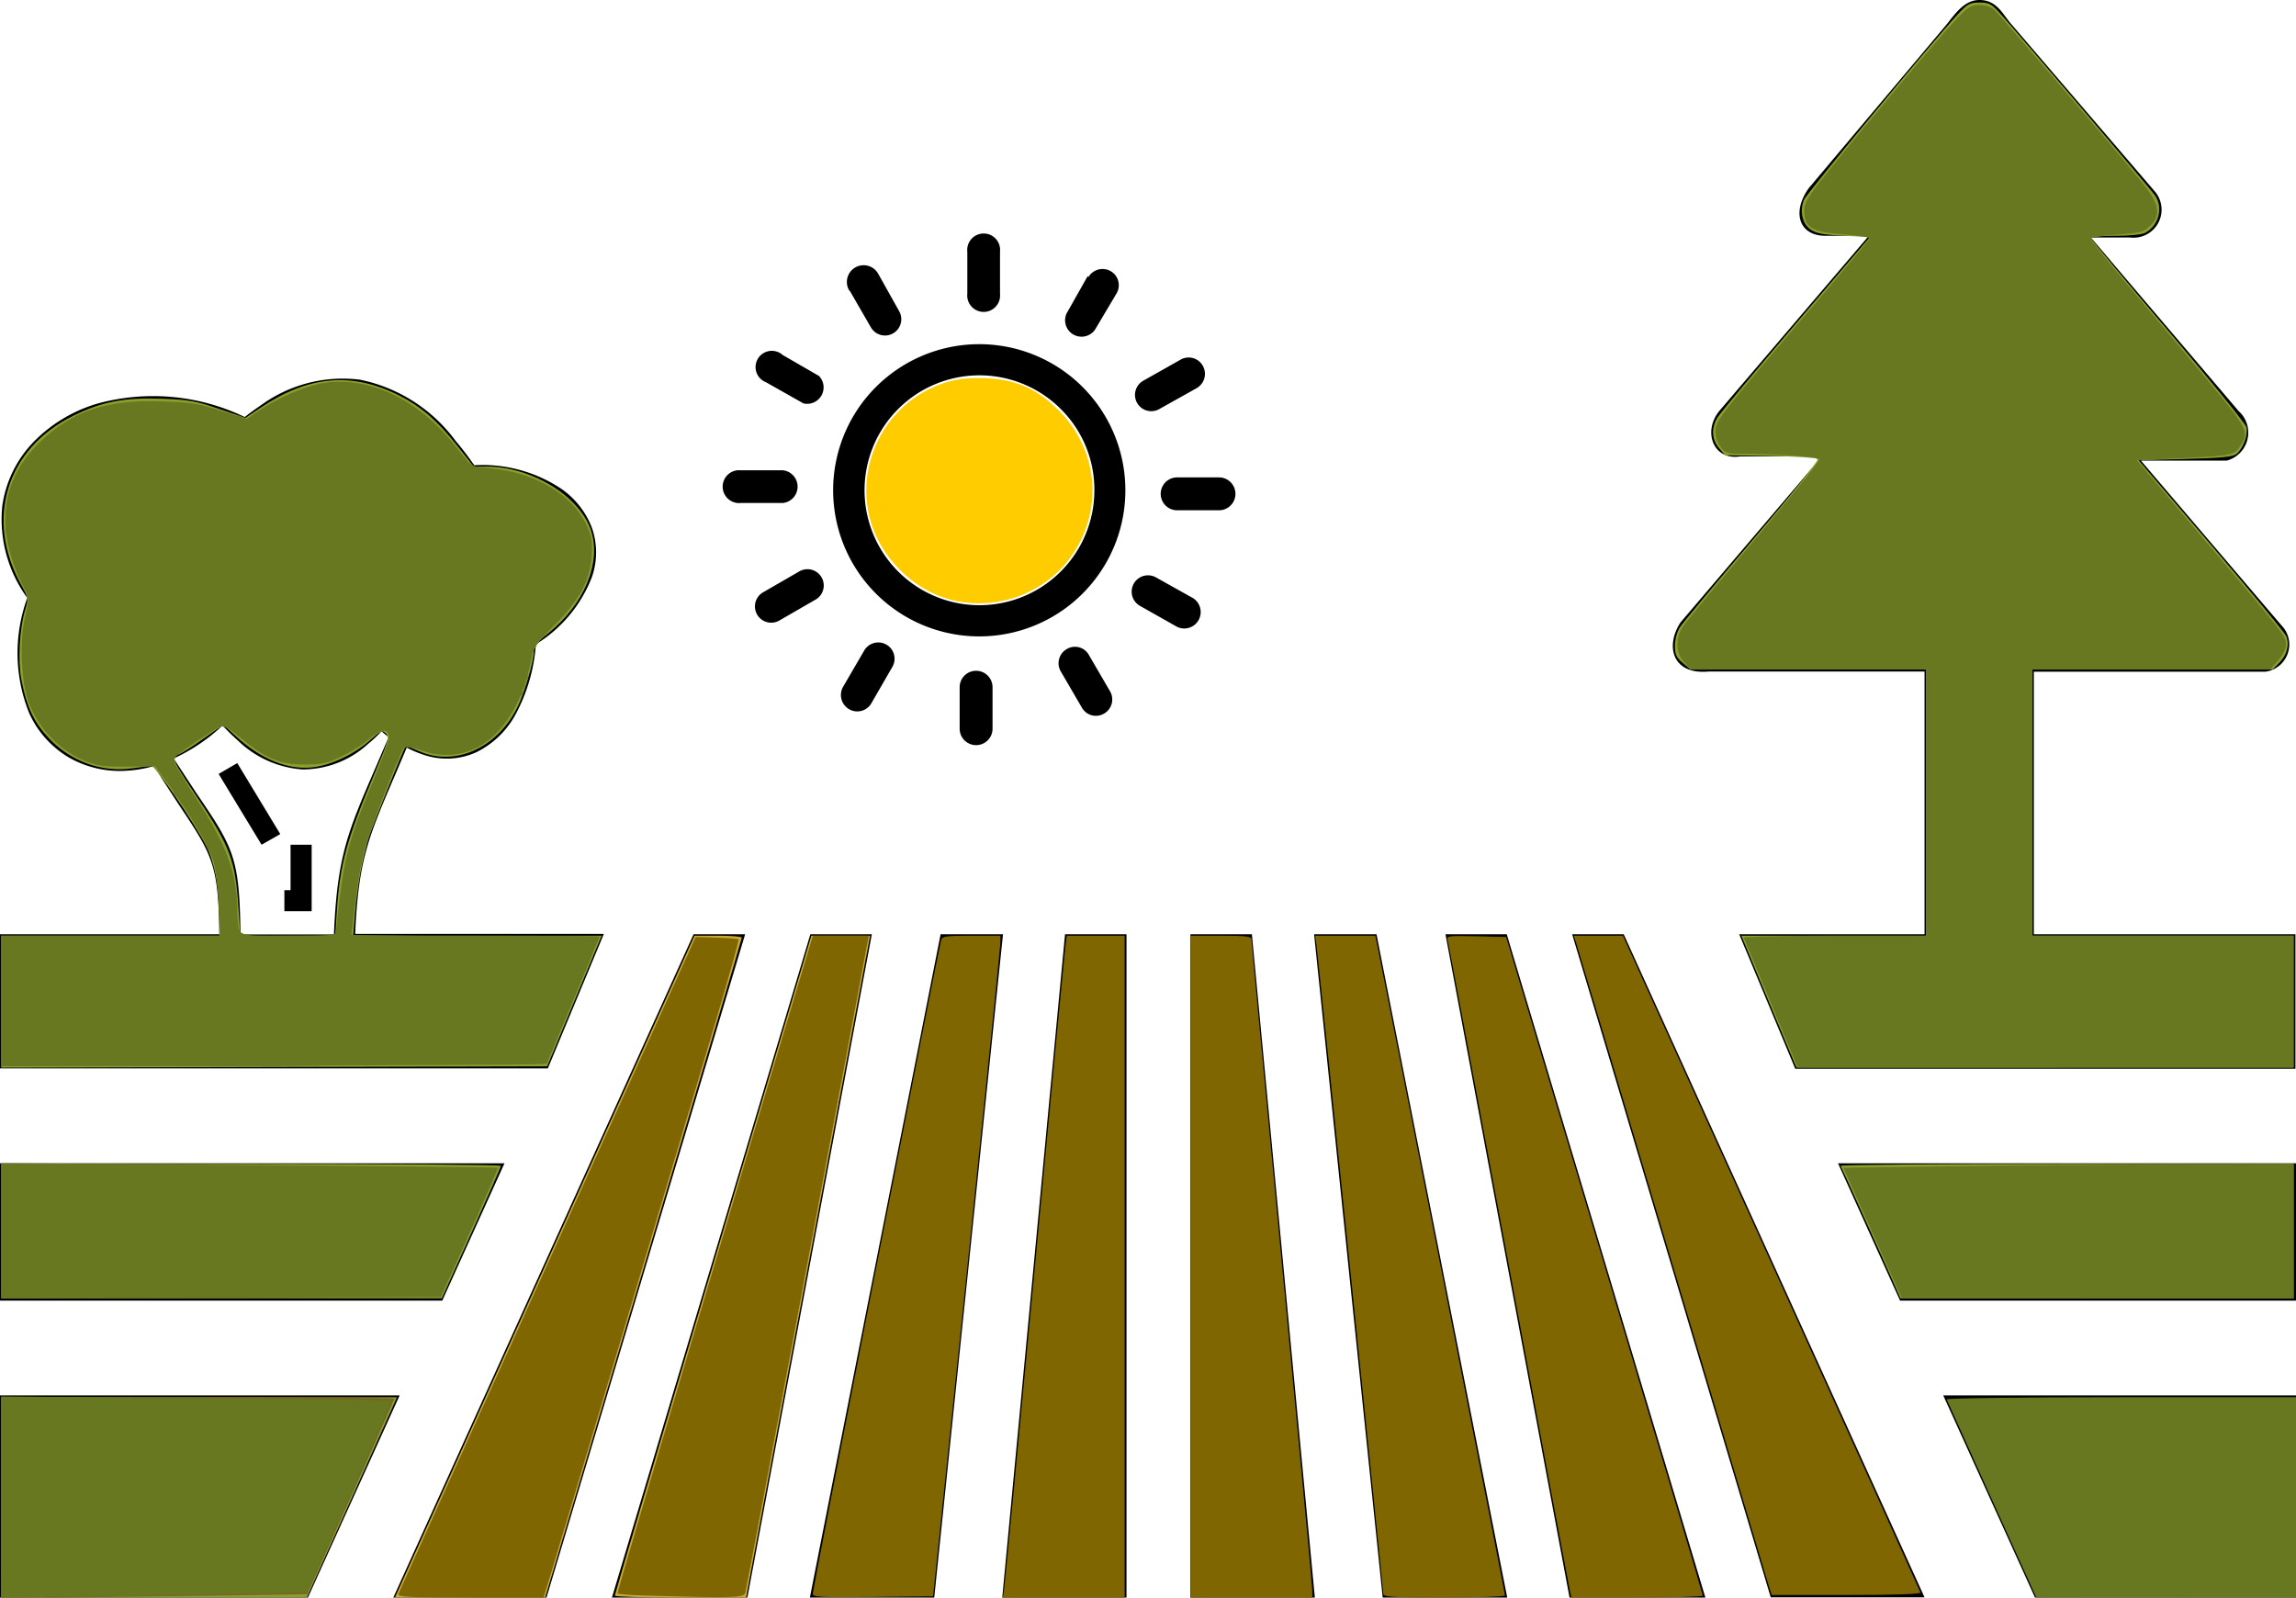 <?xml version="1.0" encoding="UTF-8" standalone="no"?>
<svg
   id="Layer_1"
   data-name="Layer 1"
   viewBox="0 0 122.88 85.5"
   version="1.1"
   sodipodi:docname="farm.svg"
   inkscape:version="1.1.1 (3bf5ae0d25, 2021-09-20)"
   xmlns:inkscape="http://www.inkscape.org/namespaces/inkscape"
   xmlns:sodipodi="http://sodipodi.sourceforge.net/DTD/sodipodi-0.dtd"
   xmlns="http://www.w3.org/2000/svg"
   xmlns:svg="http://www.w3.org/2000/svg">
  <sodipodi:namedview
     id="namedview11"
     pagecolor="#ffffff"
     bordercolor="#666666"
     borderopacity="1.0"
     inkscape:pageshadow="2"
     inkscape:pageopacity="0.0"
     inkscape:pagecheckerboard="0"
     showgrid="false"
     inkscape:zoom="7.3684211"
     inkscape:cx="61.478571"
     inkscape:cy="42.682143"
     inkscape:window-width="1876"
     inkscape:window-height="1051"
     inkscape:window-x="44"
     inkscape:window-y="0"
     inkscape:window-maximized="1"
     inkscape:current-layer="Layer_1" />
  <defs
     id="defs4">
    <style
       id="style2">.cls-1{fill-rule:evenodd;}</style>
  </defs>
  <title
     id="title6">farm</title>
  <path
     class="cls-1"
     d="M45.44,15.53A.87.87,0,1,1,47,14.65l1.12,2a.87.87,0,0,1-1.51.87l-1.12-1.94Zm49.34,70L84.14,50H86.9L103,85.49H94.78ZM103,50V35.94H91.44c-1.94.18-2.33-1.36-1.5-2.63l7.39-8.67-.21-.21h-4c-1.44.21-2-1.34-1.1-2.44l8-9.37H97.7c-1.45,0-1.81-1.3-.88-2.57l7.26-8.62c.5-.59,1-1.45,1.89-1.43s1.19.72,1.63,1.24l7.72,9A1.5,1.5,0,0,1,114,12.71H111.9L119.81,22a1.55,1.55,0,0,1-.63,2.65h-4.6l6.9,8.09.76.89a1.47,1.47,0,0,1-1,2.32H108.85V50h14v7.2H96.08l-3-7.2H103ZM16.68,45.21v3.56H15.22V47.64h.33V45.21ZM8.23,41a6.56,6.56,0,0,1-1.47.25,5.47,5.47,0,0,1-3.09-.72,5.26,5.26,0,0,1-2.11-2.37A8.6,8.6,0,0,1,1.46,32,7.14,7.14,0,0,1,.12,27.1a6.15,6.15,0,0,1,1.65-3.42,7.88,7.88,0,0,1,3.48-2.09,11.3,11.3,0,0,1,7.85.73c.3-.24.6-.45.89-.65a7.44,7.44,0,0,1,5.27-1.35,8.44,8.44,0,0,1,5.12,3.27,15.4,15.4,0,0,1,1,1.31,7.6,7.6,0,0,1,4.69,1.28,4.5,4.5,0,0,1,1.61,2.07,4,4,0,0,1,0,2.63,7.29,7.29,0,0,1-3,3.6,9.3,9.3,0,0,1-1.1,3.78,4.79,4.79,0,0,1-2.09,2,3.81,3.81,0,0,1-2.83.13,5.17,5.17,0,0,1-.89-.38l-.59,1.39c-1.47,3.41-2,4.63-2.17,8.58H32.32l-3,7.2H0V50H11.74c-.05-3.76-.38-4.25-2.16-6.92-.38-.58-.82-1.25-1.35-2.1Zm1.07-.4,1.22,1.86c2,2.94,2.3,3.45,2.35,7.55h5c.18-4.19.72-5.45,2.26-9l.67-1.56c-.13-.1-.26-.2-.38-.31a7.78,7.78,0,0,1-.74.69,5.17,5.17,0,0,1-3.5,1.35,5.52,5.52,0,0,1-3.43-1.53c-.28-.25-.56-.52-.84-.82A9.67,9.67,0,0,1,9.3,40.59Zm3.4.24,2.3,3.8-1,.57-2.3-3.79,1-.58ZM40,85.5,46.66,50H43.37L32.75,85.5Zm-10.75,0L39.88,50H37.12L21.05,85.5Zm34.46,0V50H67L70.37,85.5ZM74,85.5,70.33,50h3.34l7,35.52Zm10,0L77.36,50h3.28L91.27,85.5Zm-23.71,0V50H57L53.64,85.5ZM50,85.5,53.68,50H50.34l-7,35.52ZM0,74.68H21.39L16.48,85.5H0V74.68Zm104,0h18.91V85.5h-14L104,74.68ZM0,62.26H27l-3.33,7.35H0V62.26Zm98.37,0h24.51v7.35H101.69l-3.32-7.35ZM52.42,18.42a7.82,7.82,0,1,1-5.54,2.29,7.83,7.83,0,0,1,5.54-2.29Zm4.35,3.47a6.15,6.15,0,0,0-10.5,4.35,6.15,6.15,0,1,0,12.3,0,6.07,6.07,0,0,0-1.8-4.35Zm-5-8.42a.88.88,0,1,1,1.75,0v2.25a.88.88,0,1,1-1.75,0V13.47Zm6.48,1.36a.88.88,0,0,1,1.19-.32.87.87,0,0,1,.32,1.19L58.6,17.65a.88.88,0,0,1-1.52-.87l1.13-2Zm4.93,4.42a.87.87,0,0,1,1.19.32.88.88,0,0,1-.32,1.2l-2,1.12a.87.87,0,0,1-.87-1.51l2-1.13Zm2.06,6.3a.88.88,0,0,1,0,1.76H63a.88.88,0,0,1,0-1.76ZM63.83,32A.88.88,0,0,1,63,33.55l-2-1.13a.87.87,0,1,1,.88-1.51L63.83,32ZM59.41,37a.87.87,0,0,1-.32,1.19.86.86,0,0,1-1.19-.32l-1.13-1.94a.87.87,0,0,1,.32-1.19.85.85,0,0,1,1.19.32L59.41,37ZM53.12,39a.88.88,0,0,1-1.76,0V36.78a.88.88,0,0,1,1.76,0V39Zm-6.48-1.37a.87.87,0,0,1-1.19.33.88.88,0,0,1-.33-1.2l1.13-1.94a.87.87,0,0,1,1.51.87l-1.12,1.94Zm-4.93-4.42a.87.87,0,1,1-.87-1.51l1.94-1.12a.87.87,0,0,1,.87,1.51l-1.94,1.12Zm-2.06-6.29a.88.88,0,1,1,0-1.75H41.9a.88.88,0,0,1,0,1.75ZM41,20.46A.87.87,0,1,1,41.89,19l1.94,1.12A.88.88,0,0,1,43,21.59L41,20.46Z"
     id="path8" />
  <path
     style="fill:#89a02c;stroke-width:0.136"
     d="M 96.015,56.83 C 95.941,56.662 95.277,55.075 94.539,53.302 l -1.342,-3.223 h 4.939 4.939 v -7.125 -7.125 h -6.3 -6.3 l -0.418,-0.351 c -0.343,-0.289 -0.417,-0.452 -0.417,-0.916 2.84e-4,-0.316 0.113,-0.744 0.255,-0.972 0.14,-0.224 1.887,-2.321 3.883,-4.659 2.033,-2.382 3.577,-4.303 3.511,-4.368 -0.065,-0.064 -1.207,-0.135 -2.539,-0.158 l -2.421,-0.042 -0.327,-0.381 c -0.397,-0.462 -0.424,-1.09 -0.072,-1.655 0.14,-0.224 2.029,-2.484 4.197,-5.021 l 3.943,-4.614 -1.415,-0.075 C 97.519,12.555 97.168,12.485 96.867,12.262 96.453,11.954 96.316,11.296 96.542,10.702 c 0.12,-0.316 6.861,-8.448 8.224,-9.922 0.533,-0.576 0.659,-0.645 1.177,-0.645 0.522,0 0.639,0.066 1.155,0.645 1.149,1.29 8.003,9.339 8.229,9.666 0.466,0.672 0.208,1.642 -0.539,2.024 -0.163,0.083 -0.881,0.152 -1.595,0.152 -0.714,0 -1.298,0.049 -1.298,0.108 0,0.06 1.856,2.287 4.124,4.95 2.268,2.663 4.162,4.996 4.209,5.183 0.099,0.395 -0.174,1.134 -0.529,1.429 -0.191,0.159 -0.797,0.219 -2.745,0.271 l -2.5,0.068 3.886,4.546 c 2.137,2.501 3.946,4.694 4.019,4.875 0.183,0.454 0.035,1.01 -0.381,1.425 l -0.349,0.349 h -6.428 -6.428 v 7.125 7.125 h 6.989 6.989 v 3.529 3.529 H 109.451 96.148 Z"
     id="path50" />
  <path
     style="fill:#89a02c;stroke-width:0.136"
     d="m 0.068,53.608 v -3.529 H 5.904 11.739 l -0.002,-1.188 c -0.003,-1.391 -0.263,-2.752 -0.685,-3.582 C 10.402,44.029 8.315,40.986 8.095,40.996 7.972,41.001 7.536,41.055 7.125,41.115 5.444,41.361 3.769,40.755 2.58,39.47 1.804,38.633 1.429,37.826 1.146,36.39 0.952,35.403 1.043,33.638 1.338,32.672 1.531,32.04 1.526,32.009 1.141,31.314 -0.822,27.778 0.335,24.019 3.931,22.246 c 1.517,-0.748 2.736,-0.98 4.754,-0.905 1.421,0.052 1.808,0.122 3.038,0.544 l 1.41,0.484 0.762,-0.515 c 2.604,-1.761 4.925,-1.972 7.486,-0.679 1.139,0.575 2.026,1.34 3.048,2.63 l 0.924,1.167 h 0.696 c 2.394,0 4.967,1.573 5.577,3.41 0.577,1.738 -0.36,3.977 -2.321,5.541 -0.556,0.444 -0.738,0.677 -0.738,0.945 0,0.542 -0.508,2.259 -0.894,3.021 -1.103,2.176 -3.35,3.16 -5.268,2.305 -0.366,-0.163 -0.677,-0.281 -0.691,-0.261 -0.125,0.174 -1.74,4.168 -1.958,4.841 -0.347,1.072 -0.645,2.706 -0.764,4.186 l -0.09,1.12 h 6.648 6.648 l -1.457,3.495 -1.457,3.495 -14.609,0.035 -14.609,0.035 z M 18.031,48.708 c 0.16,-2.447 0.542,-3.834 1.997,-7.262 0.761,-1.791 0.819,-1.996 0.627,-2.188 -0.192,-0.192 -0.273,-0.158 -0.866,0.37 -0.832,0.74 -2.069,1.325 -3.041,1.438 -1.353,0.157 -2.815,-0.441 -4.167,-1.706 -0.32,-0.3 -0.607,-0.545 -0.636,-0.545 -0.03,0 -0.517,0.332 -1.083,0.738 -0.566,0.406 -1.155,0.778 -1.31,0.827 -0.398,0.126 -0.312,0.328 0.928,2.18 1.841,2.747 2.117,3.474 2.281,6.006 l 0.098,1.513 h 2.541 2.541 z"
     id="path274" />
  <path
     style="fill:#89a02c;stroke-width:0.136"
     d="M 0.068,65.889 V 62.293 H 13.436 c 7.352,0 13.368,0.046 13.369,0.102 4.07e-4,0.056 -0.711,1.674 -1.58,3.596 l -1.581,3.495 H 11.855 0.068 Z"
     id="path313" />
  <path
     style="fill:#89a02c;stroke-width:0.136"
     d="M 0.068,80.139 V 74.779 H 10.654 21.24 l -0.17,0.4 c -0.094,0.22 -1.178,2.63 -2.409,5.357 l -2.239,4.957 -8.177,0.004 -8.177,0.004 z"
     id="path352" />
  <path
     style="fill:#89a02c;stroke-width:0.136"
     d="m 101.457,68.909 c -0.415,-0.954 -2.884,-6.405 -2.951,-6.514 -0.034,-0.056 5.408,-0.102 12.093,-0.102 h 12.154 v 3.596 3.596 h -10.523 -10.523 z"
     id="path391" />
  <path
     style="fill:#677821;stroke-width:0.136"
     d="m 106.604,80.253 c -1.306,-2.882 -2.395,-5.292 -2.42,-5.357 -0.025,-0.066 4.098,-0.118 9.33,-0.118 h 9.376 V 80.139 85.5 l -6.955,-0.004 -6.955,-0.004 z"
     id="path430" />
  <path
     style="fill:#677821;stroke-width:0.136"
     d="m 100.219,65.99 -1.566,-3.493 6.045,-0.083 c 3.325,-0.046 8.747,-0.091 12.05,-0.102 l 6.005,-0.019 v 3.596 3.596 l -10.484,-0.002 -10.484,-0.002 -1.566,-3.493 z"
     id="path506" />
  <path
     style="fill:#677821;stroke-width:0.136"
     d="m 94.793,53.722 c -0.782,-1.878 -1.442,-3.465 -1.466,-3.529 -0.025,-0.063 2.158,-0.115 4.852,-0.115 H 103.075 v -7.125 -7.125 h -6.285 -6.285 l -0.365,-0.381 c -0.444,-0.463 -0.49,-1.248 -0.11,-1.859 0.139,-0.224 1.34,-1.69 2.667,-3.257 2.818,-3.328 4.678,-5.619 4.678,-5.761 0,-0.108 -2.438,-0.276 -4.028,-0.277 -0.89,-5.43e-4 -0.998,-0.031 -1.255,-0.358 -0.17,-0.217 -0.281,-0.557 -0.281,-0.864 0,-0.558 0.212,-0.829 5.632,-7.177 1.418,-1.661 2.596,-3.07 2.618,-3.13 0.022,-0.06 -0.558,-0.154 -1.289,-0.209 -1.854,-0.138 -2.211,-0.356 -2.211,-1.349 0,-0.355 0.247,-0.749 1.246,-1.991 2.154,-2.675 5.843,-7.065 6.743,-8.024 0.771,-0.821 0.92,-0.921 1.376,-0.921 0.29,0 0.632,0.103 0.791,0.237 0.3,0.255 6.585,7.596 7.908,9.237 0.957,1.186 1.061,1.764 0.427,2.364 -0.334,0.316 -0.521,0.364 -1.764,0.45 -0.765,0.053 -1.391,0.149 -1.391,0.214 0,0.065 0.627,0.866 1.393,1.781 0.766,0.915 2.342,2.793 3.5,4.174 3.664,4.366 3.62,4.294 3.119,5.116 -0.321,0.526 -0.442,0.551 -3.351,0.686 l -2.191,0.102 1.105,1.302 c 6.951,8.186 6.872,8.087 6.873,8.567 4.1e-4,0.219 -0.17,0.563 -0.42,0.848 l -0.421,0.48 h -6.365 -6.365 v 7.125 7.125 h 6.989 6.989 v 3.529 3.529 H 109.484 96.214 Z"
     id="path545" />
  <path
     style="fill:#677821;stroke-width:0.136"
     d="m 0.068,53.573 2.791e-5,-3.495 H 5.92 11.772 l -0.068,-1.663 C 11.665,47.454 11.544,46.463 11.418,46.064 11.166,45.267 10.101,43.459 9.03,42.008 L 8.289,41.004 6.859,41.029 C 5.732,41.048 5.278,40.998 4.718,40.79 3.289,40.26 2.111,39.084 1.554,37.631 1.132,36.533 1.031,34.28 1.347,32.984 c 0.222,-0.913 0.221,-0.953 -0.05,-1.483 -1.586,-3.109 -1.299,-5.789 0.842,-7.845 1.727,-1.658 3.558,-2.274 6.479,-2.178 1.606,0.052 2.001,0.115 3.206,0.506 l 1.374,0.446 0.629,-0.433 c 1.013,-0.697 2.527,-1.348 3.48,-1.497 2.43,-0.379 5.049,0.852 7.002,3.292 l 0.913,1.141 1.295,0.159 c 2.221,0.273 4.094,1.409 4.841,2.936 0.31,0.634 0.355,0.874 0.31,1.667 -0.077,1.36 -0.651,2.438 -2.015,3.786 -0.963,0.952 -1.095,1.143 -1.212,1.761 -0.732,3.859 -3.096,5.86 -5.829,4.935 -0.477,-0.161 -0.918,-0.243 -0.979,-0.182 -0.22,0.22 -1.888,4.551 -2.148,5.576 -0.146,0.575 -0.331,1.596 -0.411,2.267 -0.08,0.672 -0.176,1.45 -0.213,1.73 l -0.067,0.509 h 6.652 c 3.658,0 6.651,0.015 6.651,0.034 -4.07e-4,0.019 -0.638,1.561 -1.416,3.427 l -1.415,3.393 -0.789,0.032 c -0.434,0.017 -7.003,0.048 -14.598,0.068 l -13.809,0.036 z m 17.974,-4.275 c 0.322,-3.155 0.592,-4.254 1.706,-6.955 0.946,-2.293 1.124,-2.82 1.034,-3.056 -0.123,-0.321 -0.425,-0.237 -1.057,0.295 -0.324,0.273 -0.987,0.685 -1.472,0.916 -0.759,0.361 -1.034,0.42 -1.968,0.42 -1.295,0 -2.097,-0.335 -3.393,-1.417 -0.448,-0.374 -0.872,-0.681 -0.943,-0.683 -0.2,-0.005 -2.653,1.645 -2.653,1.786 0,0.208 0.38,0.876 1.243,2.188 1.559,2.369 2.15,3.962 2.15,5.79 0,0.357 0.038,0.841 0.085,1.074 l 0.085,0.424 h 2.552 2.552 z"
     id="path584" />
  <path
     style="fill:#677821;stroke-width:0.136"
     d="M 7.023,57.041 0.068,56.998 V 53.538 50.079 H 5.976 11.884 l -0.069,-0.645 c -0.038,-0.355 -0.103,-1.162 -0.144,-1.795 -0.079,-1.201 -0.301,-2.175 -0.497,-2.175 -0.063,0 -0.101,-0.046 -0.084,-0.102 0.048,-0.16 -0.85,-1.765 -1.197,-2.139 -0.172,-0.186 -0.27,-0.34 -0.218,-0.342 0.052,-0.002 -0.016,-0.088 -0.151,-0.191 -0.136,-0.103 -0.241,-0.238 -0.234,-0.301 0.007,-0.063 -0.201,-0.4 -0.461,-0.749 L 8.356,41.005 7.052,40.998 C 5.665,40.99 4.933,40.848 4.1,40.423 2.951,39.837 1.866,38.508 1.541,37.288 1.446,36.933 1.336,36.643 1.295,36.643 1.194,36.643 1.364,33.015 1.49,32.477 1.57,32.134 1.491,31.809 1.108,30.917 0.842,30.297 0.583,29.53 0.532,29.212 0.482,28.895 0.399,28.636 0.349,28.636 c -0.05,0 -0.043,-0.504 0.015,-1.12 0.149,-1.563 0.753,-2.769 1.948,-3.887 1.752,-1.639 3.199,-2.093 6.474,-2.032 1.176,0.022 2.138,0.073 2.138,0.114 0,0.091 1.827,0.624 1.845,0.539 0.007,-0.033 0.102,0.013 0.21,0.103 0.159,0.132 0.314,0.085 0.801,-0.245 1.434,-0.97 3.187,-1.615 4.39,-1.615 2.118,0 4.251,1.175 6.085,3.353 0.794,0.943 1.019,1.129 1.439,1.192 2.359,0.353 3.538,0.803 4.597,1.755 0.989,0.889 1.301,1.62 1.239,2.903 -0.073,1.518 -0.377,2.055 -2.496,4.413 -0.55,0.611 -0.852,1.418 -0.786,2.092 0.009,0.093 -0.044,0.17 -0.118,0.17 -0.074,0 -0.1,0.092 -0.057,0.204 0.043,0.112 0.012,0.204 -0.068,0.204 -0.08,0 -0.111,0.092 -0.068,0.204 0.043,0.112 0.031,0.204 -0.026,0.204 -0.057,0 -0.237,0.273 -0.399,0.606 -0.726,1.494 -1.969,2.383 -3.51,2.509 -0.55,0.045 -1,0.042 -1,-0.007 0,-0.049 -0.285,-0.161 -0.632,-0.249 -0.692,-0.174 -0.932,-0.064 -1.019,0.466 -0.025,0.149 -0.091,0.306 -0.148,0.348 -0.154,0.114 -1.559,3.902 -1.789,4.824 -0.216,0.866 -0.618,3.477 -0.618,4.017 v 0.334 l 6.534,0.087 c 3.594,0.048 6.556,0.109 6.582,0.135 0.026,0.026 -0.538,1.448 -1.254,3.158 -0.716,1.711 -1.33,3.18 -1.365,3.264 -0.045,0.109 -1.599,0.179 -5.314,0.239 -2.888,0.047 -6.319,0.103 -7.625,0.126 -1.306,0.022 -5.505,0.021 -9.33,-0.003 z M 18.044,49.825 c 0.044,-0.14 0.077,-0.43 0.072,-0.645 -0.014,-0.632 0.348,-2.747 0.67,-3.917 0.164,-0.596 0.691,-2.074 1.172,-3.285 0.481,-1.211 0.874,-2.357 0.874,-2.547 0,-0.495 -0.423,-0.449 -1.18,0.129 -1.046,0.799 -2.036,1.211 -3.042,1.268 -1.279,0.072 -2.16,-0.224 -3.334,-1.122 -1.203,-0.92 -1.501,-1.01 -1.965,-0.593 -0.192,0.172 -0.426,0.331 -0.519,0.352 -0.171,0.039 -0.997,0.625 -1.339,0.949 -0.23,0.218 -0.108,0.757 0.255,1.119 C 9.854,41.679 9.943,41.8 9.903,41.8 c -0.04,0 0.154,0.351 0.43,0.78 1.623,2.521 2.189,3.96 2.296,5.839 0.104,1.831 -0.182,1.659 2.774,1.659 2.381,0 2.566,-0.018 2.641,-0.254 z"
     id="path623" />
  <path
     style="fill:#677821;stroke-width:0.136"
     d="m 0.068,65.87 v -3.617 l 13.266,0.1 c 7.296,0.055 13.286,0.119 13.31,0.143 0.024,0.024 -0.653,1.591 -1.503,3.483 l -1.547,3.44 -11.763,0.035 -11.763,0.035 z"
     id="path662" />
  <path
     style="fill:#786721;stroke-width:0.136"
     d="M 0.068,80.158 V 74.779 H 10.586 c 5.785,0 10.518,0.032 10.518,0.071 0,0.05 -4.545,10.236 -4.671,10.467 -0.006,0.012 -3.691,0.066 -8.188,0.121 l -8.177,0.1 z"
     id="path701" />
  <path
     style="fill:#c8ab37;stroke-width:0.136"
     d="m 29.156,67.789 8.017,-17.711 h 1.261 c 0.694,0 1.263,0.046 1.266,0.102 0.002,0.056 -2.364,8.025 -5.259,17.71 l -5.263,17.608 -4.02,0.001 -4.02,0.001 z"
     id="path777" />
  <path
     style="fill:#c8ab37;stroke-width:0.136"
     d="m 32.906,85.398 c -0.002,-0.056 2.363,-8.026 5.257,-17.711 l 5.261,-17.609 h 1.572 1.572 L 43.558,66.127 C 41.903,74.953 40.41,82.923 40.239,83.838 L 39.93,85.5 h -3.51 c -1.93,0 -3.512,-0.046 -3.514,-0.102 z"
     id="path853" />
  <path
     style="fill:#806600;stroke-width:0.136"
     d="m 43.496,85.301 c 0,-0.211 6.746,-34.564 6.87,-34.985 0.061,-0.208 0.261,-0.237 1.622,-0.237 h 1.552 l -0.007,0.441 c -0.004,0.243 -0.815,8.197 -1.801,17.677 l -1.794,17.236 -3.22,0.036 c -2.789,0.032 -3.22,0.009 -3.22,-0.167 z"
     id="path892" />
  <path
     style="fill:#806600;stroke-width:0.136"
     d="m 34.573,85.399 c -0.84,-0.024 -1.527,-0.081 -1.527,-0.127 0,-0.155 6.081,-20.624 10.122,-34.074 l 0.336,-1.12 h 1.499 1.499 l -0.077,0.373 C 46.385,50.657 44.911,58.52 43.153,67.925 c -1.759,9.405 -3.229,17.207 -3.268,17.337 -0.074,0.25 -0.708,0.267 -5.311,0.136 z"
     id="path1079" />
  <path
     style="fill:#806600;stroke-width:0.136"
     d="M 21.321,85.309 C 21.361,85.204 24.958,77.249 29.314,67.632 l 7.919,-17.486 1.123,0.038 c 0.618,0.021 1.146,0.061 1.175,0.09 0.029,0.029 -0.477,1.844 -1.124,4.033 -1.183,4.006 -8.337,27.986 -8.972,30.073 L 29.094,85.5 h -3.923 c -3.318,0 -3.912,-0.029 -3.85,-0.191 z"
     id="path1118" />
  <path
     style="fill:#806600;stroke-width:0.136"
     d="m 53.746,84.991 c 0.041,-0.28 0.774,-7.96 1.629,-17.066 0.855,-9.106 1.592,-16.847 1.637,-17.202 l 0.082,-0.645 h 1.548 1.548 V 67.789 85.5 h -3.259 -3.259 z"
     id="path1157" />
  <path
     style="fill:#806600;stroke-width:0.136"
     d="M 63.718,67.789 V 50.079 h 1.629 c 1.351,0 1.629,0.034 1.629,0.202 0,0.111 0.733,7.913 1.628,17.337 0.896,9.425 1.629,17.304 1.629,17.509 L 70.232,85.5 H 66.975 63.718 Z"
     id="path1196" />
  <path
     style="fill:#806600;stroke-width:0.136"
     d="m 74.032,85.3 c 0,-0.247 -3.495,-34.17 -3.583,-34.781 l -0.064,-0.441 h 1.61 1.61 l 0.146,0.713 c 0.456,2.225 6.795,34.499 6.795,34.595 0,0.063 -1.466,0.114 -3.257,0.114 -2.777,0 -3.257,-0.029 -3.257,-0.2 z"
     id="path1235" />
  <path
     style="fill:#806600;stroke-width:0.136"
     d="M 84.03,85.195 C 83.989,85.027 82.514,77.164 80.752,67.721 78.99,58.279 77.516,50.445 77.476,50.312 c -0.067,-0.224 0.047,-0.239 1.529,-0.204 l 1.601,0.038 5.263,17.575 c 2.894,9.666 5.263,17.621 5.263,17.677 C 91.132,85.454 89.551,85.5 87.618,85.5 h -3.514 z"
     id="path1274" />
  <path
     style="fill:#806600;stroke-width:0.136"
     d="M 94.677,84.923 C 94.6,84.681 92.273,76.909 89.506,67.654 86.739,58.398 84.419,50.657 84.35,50.452 l -0.125,-0.373 1.316,0.001 1.316,0.001 7.939,17.508 c 4.367,9.63 7.96,17.568 7.985,17.642 0.029,0.085 -1.396,0.133 -3.959,0.133 h -4.004 z"
     id="path1313" />
  <path
     style="fill:#677821;stroke-width:0.136"
     d="m 0.068,80.118 v -5.381 l 10.414,0.098 c 5.728,0.054 10.432,0.116 10.453,0.137 0.021,0.021 -0.984,2.332 -2.234,5.134 l -2.273,5.095 -2.854,0.078 c -1.569,0.043 -5.251,0.11 -8.18,0.149 l -5.327,0.071 z"
     id="path1352" />
  <path
     style="fill:#ffcc00;stroke-width:0.136"
     d="M 50.828,32.082 C 48.822,31.543 47.078,29.779 46.556,27.759 45.845,25.011 47.162,22.113 49.703,20.838 c 0.995,-0.499 1.819,-0.655 3.128,-0.593 1.57,0.075 2.691,0.58 3.841,1.73 2.144,2.144 2.398,5.433 0.607,7.873 -1.452,1.979 -4.052,2.879 -6.45,2.235 z"
     id="path1613" />
</svg>
